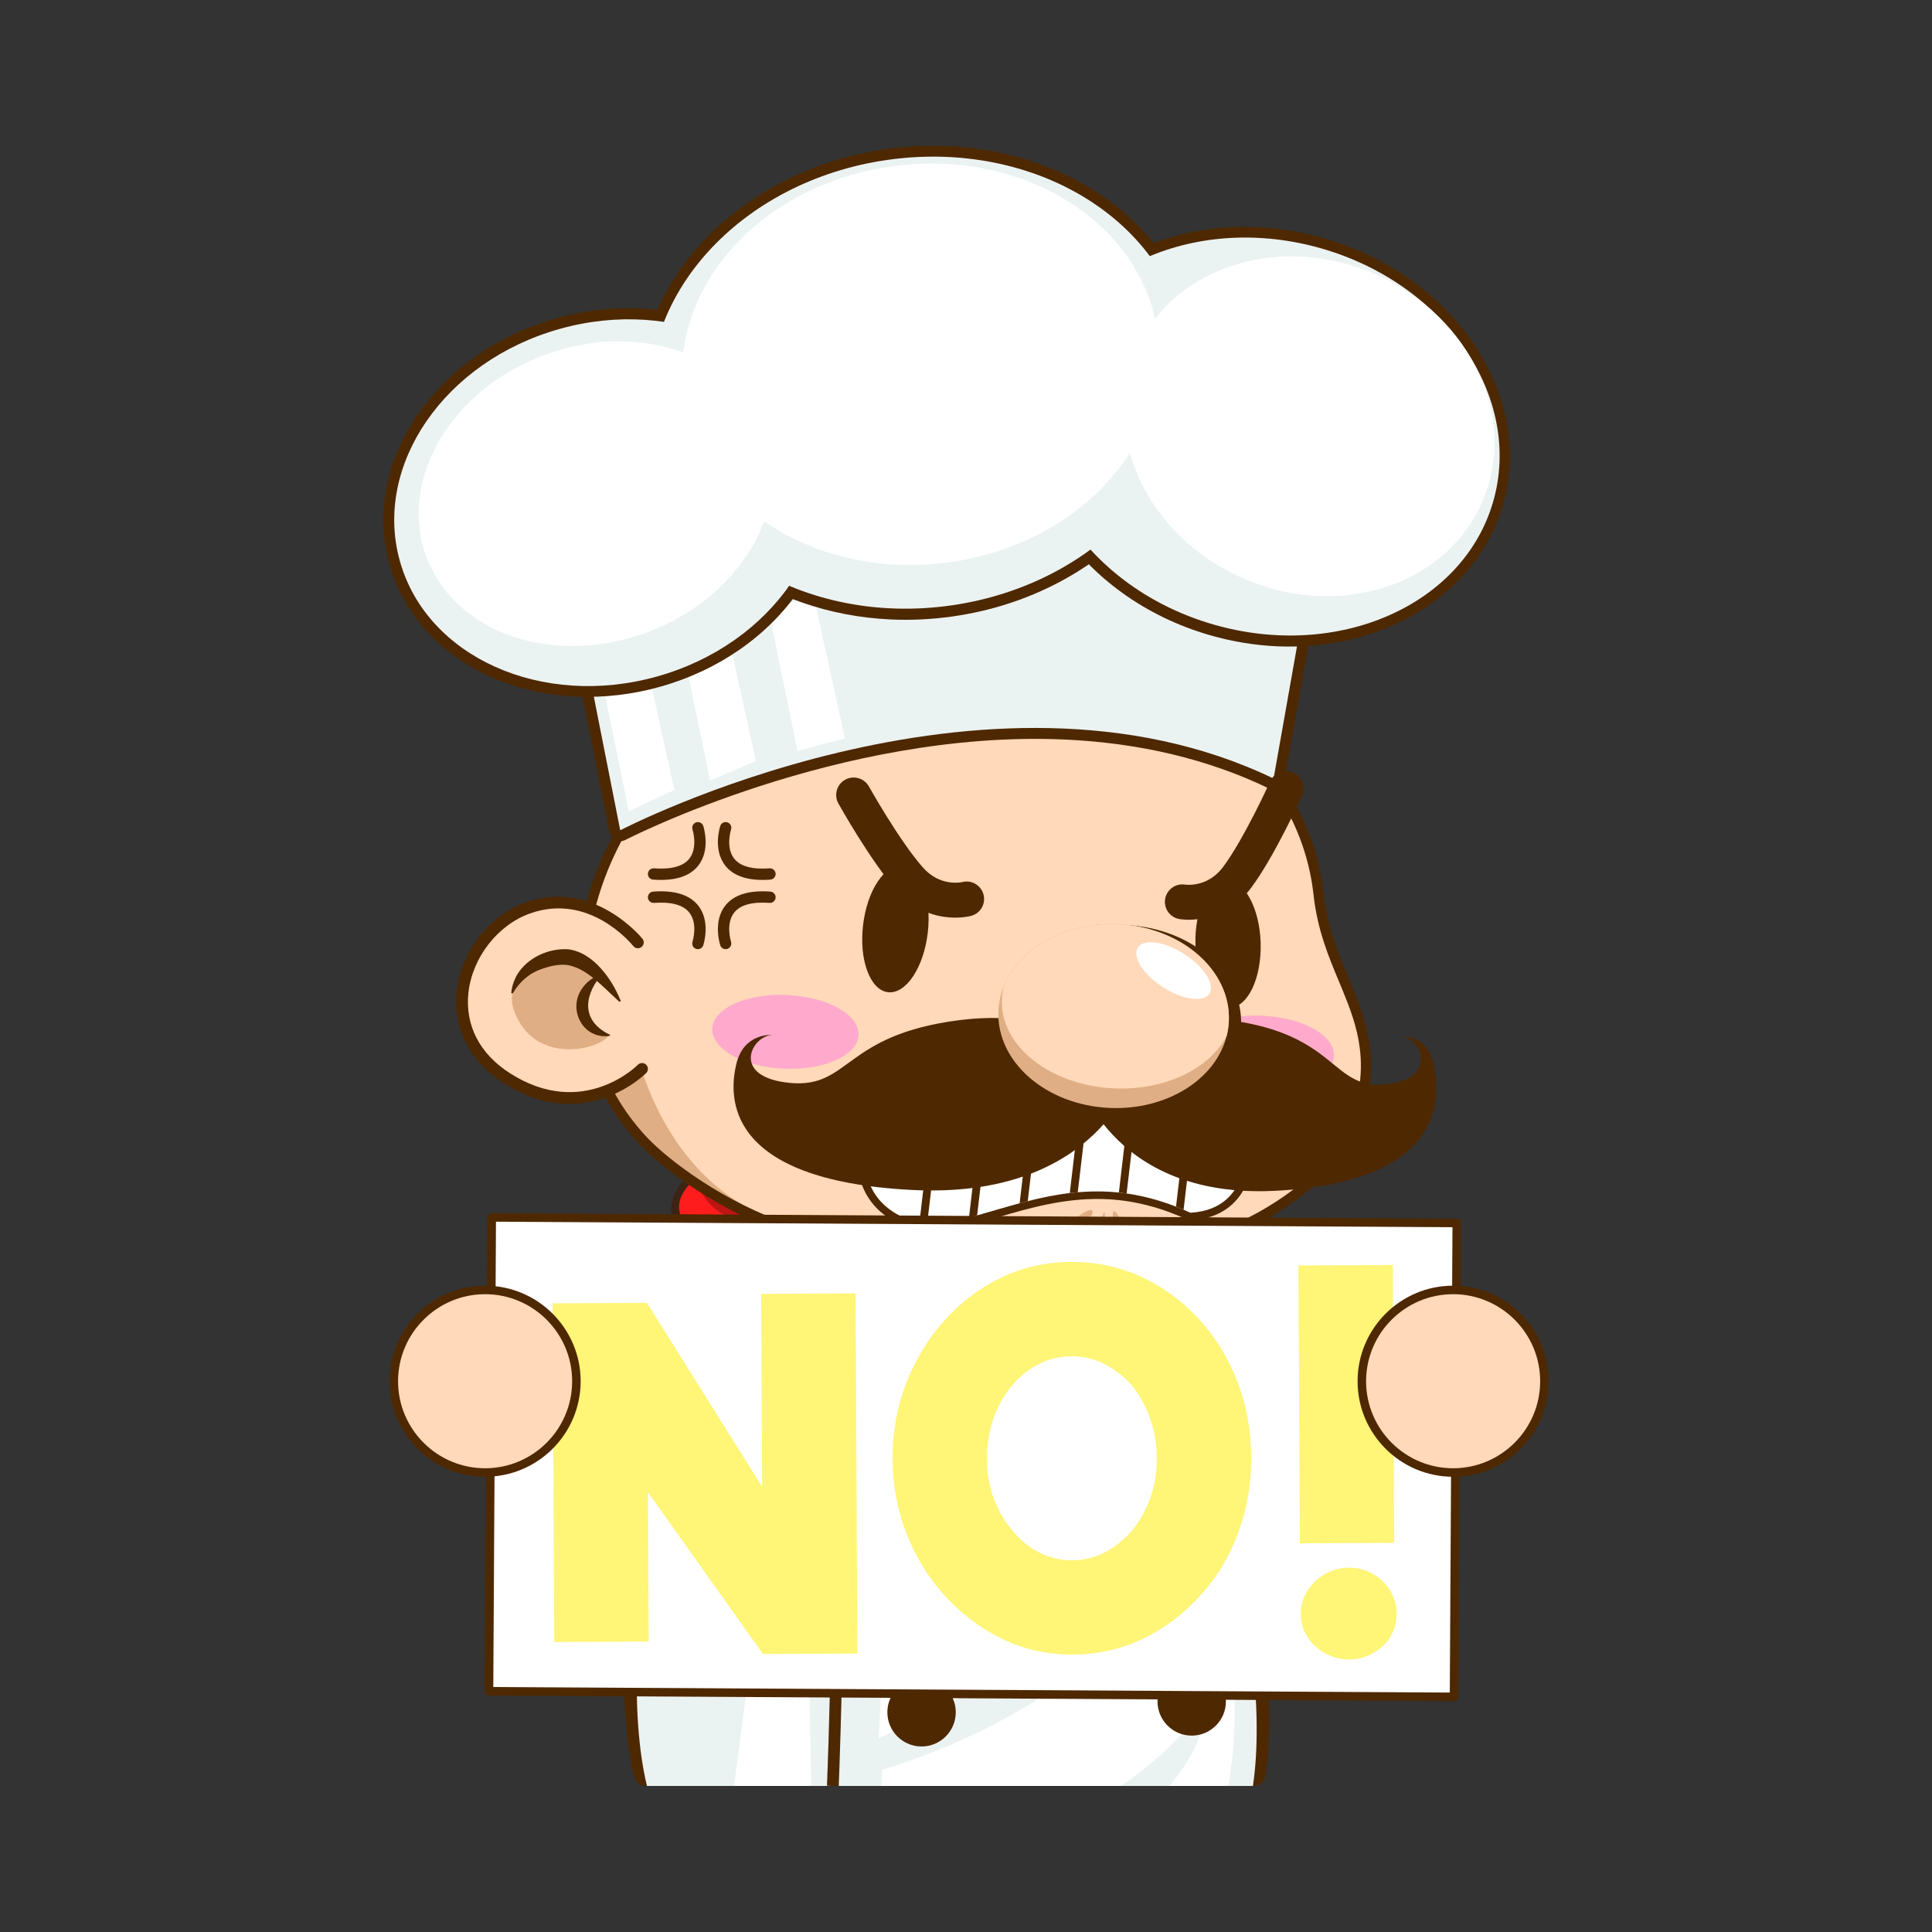 <svg id="Layer_1" enable-background="new 0 0 512 512" height="512" viewBox="0 0 512 512" width="512" xmlns="http://www.w3.org/2000/svg"><rect x="0" y="0" width="512" height="512" fill="#333333" stroke="none"/><g><g><g><path d="m171.138 473.301c-1.439 0-2.69-.986-3.027-2.384-8.925-37.03 6.12-101.74 8.686-112.254-1.756-2.914-1.751-5.457-1.386-7.163.576-2.689 2.274-4.669 3.718-5.923-1.327-4.346-1.048-8.184.84-11.438 3.809-6.564 12.772-7.735 13.152-7.781.126-.016.253-.023.38-.023.07 0 .14.003.209.007 19.147 1.291 115.131 8.068 124.45 14.7 4.023 2.863 4.943 6.132 5.006 8.37.122 4.316-2.727 7.98-4.64 9.943 3.724 11.923 22.396 74.4 16.848 111.296-.229 1.524-1.539 2.651-3.08 2.651h-161.156z" fill="#4e2800"/><path d="m332.038 473.297h-160.59c-9.456-39.237 8.709-115.229 8.709-115.229-5.335-6.986 2.699-11.345 2.699-11.345-6.363-15.186 10.65-17.272 10.65-17.272s113.776 7.671 122.848 14.127-1.391 14.833-1.391 14.833 23.065 75.11 17.075 114.886z" fill="#ebf2f2"/><path d="m325.53 473.297h-15.695c11.626-13.411 10.048-24.279 10.048-24.279-3.498 9.415-14.117 18.29-22.784 24.279h-63.557l.259-4.277c59.727-18.196 86.082-60.422 86.082-60.422 10.277 30.798 7.214 56.105 5.647 64.699z" fill="#fff"/><path d="m254.323 380.11-16.984 3.975s-9.541 6.897-5.433 17.097.928 59.494.928 59.494 38.296-17.757 54.992-31.67c16.696-13.914 22.139-22.527 22.139-22.527s-19.49-.928-25.519-14.046c0 0-2.97 16.034-28.749 20.274.001.001-9.568-15.9-1.374-32.597z" fill="#fff"/><g fill="#4e2800"><circle cx="239.158" cy="394.228" r="9.063"/><circle cx="306.753" cy="385.165" r="9.063"/><circle cx="244.225" cy="453.77" r="9.063"/><circle cx="315.816" cy="450.891" r="9.063"/><path d="m222.275 473.36-3.112-.119c1.087-28.427 1.943-72.54-.151-77.558-1.281-3.069-1.057-6.617.63-9.991 2.552-5.105 8.172-9.298 14.664-10.944 10.273-2.603 40.622-11.671 40.927-11.762l.892 2.983c-.306.092-30.717 9.178-41.054 11.798-5.641 1.429-10.485 4.999-12.645 9.318-.902 1.805-1.728 4.553-.541 7.399 3.032 7.262.67 71.568.39 78.876z"/></g><g><path d="m278.01 354.008c-36.225-1.578-86.453-16.059-95.798-24.875-10.262-9.682.789-18.11.789-18.11l142.055 6.186-.04 1.332c6.139 8.231 3.484 15.53-3.224 22.326-7.359 7.454-24.842 13.22-35.189 13.339-2.931-.011-5.813-.077-8.589-.198-.002 0-.002 0-.004 0z" fill="#3c2415"/><path d="m278.204 349.566c-37.117-1.617-86.011-15.482-94.47-22.926-2.625-2.309-3.895-4.695-3.775-7.091.159-3.178 2.692-5.707 3.828-6.687l139.237 6.063c.064.193.163.376.297.543 4.961 6.191 4.038 11.912-2.993 18.55-6.913 6.526-23.768 11.678-33.654 11.754-2.862-.018-5.721-.088-8.466-.207z" fill="#ff1c1c"/><path d="m280.004 343.854c-35.898-1.564-83.134-16.214-91.283-24.162-2.529-2.465-3.747-5.019-3.619-7.59.169-3.411 2.63-6.135 3.734-7.192l134.667 5.864c.061.206.156.403.285.582 4.771 6.619 3.852 12.761-2.981 19.916-6.718 7.034-23.046 12.639-32.61 12.766-2.768-.006-5.534-.068-8.189-.184z" fill="#bd1414"/><g><path d="m260.512 387.877c-9.116-27.048 13.272-39.428 13.499-39.55l.474-.254 10.55 2.342.316.574c.177.322 4.258 8.059-2.833 22.785-7.159 14.868-20.081 15.088-20.627 15.09l-1.044.004z" fill="#3c2415"/><path d="m274.696 349.603s-21.642 11.61-12.811 37.811c0 0 12.48-.047 19.328-14.27s2.869-21.458 2.869-21.458z" fill="#bd1414"/><path d="m274.967 349.596s-17.752 10.525-10.984 33.391c0 0 10.135-.233 15.914-12.825 5.78-12.591 2.659-18.882 2.659-18.882z" fill="#ff1c1c"/><path d="m266.685 374.076c-.127-.028-.249-.065-.365-.11-.697-.273-1.132-.834-1.224-1.577-.24-1.933 2.333-5.675 2.851-6.406.231-.327.684-.404 1.009-.172.326.231.403.683.172 1.009-1.154 1.627-2.721 4.375-2.595 5.39.026.214.115.328.315.407.722.282 2.359-.151 3.657-1.243.702-.59 1.219-2.671 1.766-4.873.795-3.198 1.784-7.178 4.028-9.889 3.653-4.414 4.56-6.356 4.569-6.376.166-.363.592-.523.958-.36.363.165.526.591.363.955-.037.083-.959 2.095-4.774 6.704-2.033 2.457-2.978 6.259-3.738 9.315-.658 2.647-1.178 4.739-2.239 5.632-1.496 1.26-3.42 1.889-4.753 1.594z" fill="#3c2415"/></g><g><path d="m312.409 386.773c7.76-27.468-15.216-38.719-15.449-38.83l-.486-.23-10.42 2.863-.287.589c-.161.331-3.852 8.261 3.962 22.616 7.89 14.494 20.806 14.071 21.352 14.045l1.043-.048z" fill="#3c2415"/><path d="m296.34 349.252s22.192 10.52 14.675 37.128c0 0-12.467.573-20.014-13.291s-3.932-21.289-3.932-21.289z" fill="#bd1414"/><path d="m296.069 349.259s18.254 9.629 12.631 32.804c0 0-10.134.271-16.533-12.017s-3.595-18.726-3.595-18.726z" fill="#ff1c1c"/><path d="m305.558 373.296c.126-.035.245-.077.359-.128.683-.308 1.089-.889 1.144-1.636.143-1.943-2.612-5.552-3.166-6.256-.247-.315-.703-.369-1.016-.121-.315.247-.369.702-.122 1.017 1.233 1.568 2.935 4.234 2.86 5.255-.016.215-.099.334-.295.422-.707.317-2.364-.033-3.714-1.059-.73-.555-1.35-2.607-2.006-4.78-.953-3.155-2.139-7.081-4.514-9.677-3.868-4.227-4.87-6.122-4.88-6.141-.183-.354-.617-.493-.974-.312-.355.183-.496.616-.315.972.041.081 1.062 2.044 5.101 6.458 2.152 2.352 3.286 6.104 4.196 9.118.789 2.611 1.412 4.675 2.516 5.514 1.556 1.183 3.51 1.716 4.826 1.354z" fill="#3c2415"/></g><g><path d="m285.59 361.762c-8.13.41-14.9-12.181-15.322-20.546-.502-9.94 8.073-10.373 13.747-10.66s14.249-.719 14.751 9.221c.422 8.366-5.046 21.575-13.176 21.985z" fill="#3c2415"/><path d="m297.319 339.85c.395 7.818-4.731 20.109-11.802 20.466s-13.408-11.355-13.803-19.173c-.395-7.819 5.303-8.783 12.374-9.14s12.837.029 13.231 7.847z" fill="#bd1414"/><path d="m297.273 338.94c.352 6.98-4.381 17.96-10.887 18.289-6.506.328-12.321-10.119-12.674-17.099-.352-6.98 4.892-7.849 11.398-8.178s11.811.007 12.163 6.988z" fill="#ff1c1c"/><ellipse cx="290.906" cy="337.957" fill="#fff" rx="3.547" ry="5.245" transform="matrix(.61 -.793 .793 .61 -154.338 362.432)"/></g><g><path d="m361.449 288.964c-.25 1.454-.539 2.844-.921 4.199-1.231 4.653-3.219 8.774-5.777 12.414-2.913 4.143-14.629 13.119-32.315 21.762-15.494 3.886-37.077 7.539-62.809 6.491-20.12-.824-37.238-4.281-50.469-7.985-2.079-.683-4.114-1.447-6.114-2.271-15.014-6.181-27.51-15.796-32.751-21.427-3.087-3.314-5.847-6.977-8.163-11.057-.463-.81-.916-1.64-1.346-2.49-1.349-2.667-2.513-5.512-3.463-8.525-.739-2.359-1.372-4.766-1.839-7.166-.945-4.55-1.409-9.163-1.416-13.766-.212-44.53 41.009-88.991 103.793-88.221 1.391.019 2.782.048 4.182.109 5.019.219 9.942.734 14.729 1.514 39.072 6.304 68.965 30.62 72.683 64.538 1.103 9.981 4.568 17.498 7.595 24.809 2.085 5.099 3.945 10.084 4.646 15.714.441 3.481.435 7.2-.245 11.358z" fill="#ffd9b9"/><path d="m203.044 323.573c-15.014-6.181-27.51-15.796-32.751-21.427-3.087-3.314-5.847-6.977-8.163-11.057-.463-.81-.916-1.64-1.346-2.49 2.974-.785 6.368-2.362 9.185-5.501 0 0 6.472 24.605 27.106 36.288 2.688 1.52 4.632 2.924 5.969 4.187z" fill="#e0ae84"/><path d="m209.098 327.197c-.122-.005-.244-.026-.365-.066-18.018-5.94-33.451-17.646-39.427-24.064-3.288-3.537-6.098-7.343-8.352-11.316-2.024-3.537-3.68-7.329-4.919-11.268-.783-2.497-1.414-4.96-1.874-7.319-.948-4.559-1.433-9.282-1.439-14.019-.101-21.32 9.333-42.972 25.881-59.397 19.986-19.838 48.139-30.554 79.271-30.174 6.395.073 12.845.621 19.117 1.642 41.189 6.642 70.16 32.441 73.805 65.726.972 8.823 3.838 15.683 6.611 22.316l.884 2.123c2 4.885 4.011 10.145 4.739 16.063.493 3.869.411 7.713-.252 11.743-.274 1.621-.583 3.037-.947 4.337-1.218 4.605-3.23 8.93-5.975 12.833-5.399 7.697-21.364 19.356-33.088 22.289-.721.181-1.454-.26-1.635-.982s.258-1.454.982-1.635c11.183-2.797 26.396-13.897 31.535-21.222 2.561-3.643 4.438-7.678 5.58-11.993.342-1.224.63-2.55.888-4.07.62-3.764.697-7.352.236-10.964-.688-5.594-2.629-10.662-4.557-15.373l-.878-2.11c-2.846-6.81-5.789-13.852-6.804-23.061-3.509-32.046-31.597-56.916-71.556-63.359-6.141-.999-12.444-1.533-18.717-1.607-30.407-.371-57.872 10.068-77.341 29.391-16.04 15.92-25.182 36.869-25.085 57.476.006 4.56.471 9.099 1.386 13.495.442 2.277 1.049 4.641 1.803 7.043 1.179 3.753 2.758 7.367 4.689 10.74 2.154 3.796 4.838 7.432 7.983 10.815 5.786 6.214 20.762 17.558 38.298 23.339.707.234 1.091.996.859 1.703-.192.586-.75.95-1.336.925z" fill="#4e2800"/></g><path d="m318.776 322.979c-1.01.205-2.084.34-3.194.403-.327.018-.653-.044-.95-.181-6.853-3.163-13.82-4.97-20.709-5.374-5.09-.298-10.412.135-16.27 1.323-4.596.932-8.894 2.184-13.05 3.394-3.702 1.078-7.199 2.096-10.537 2.773-6.757 1.371-11.685 1.035-15.976-1.087-1.507-.746-5.511-2.725-8.247-7.279-2.66-4.427-2.792-9.111-2.435-12.26.058-.508.308-.976.7-1.305.381-.32.381-.32 17.372-4.081 7.862-1.756 17.639-3.914 27.388-6.066 9.21-2.033 18.395-4.06 25.916-5.738.012-.003.025-.006.038-.008.388-.079.79-.041 1.157.11.197.074 1.851.653 4.28 1.504 21.627 7.576 25.938 9.192 26.637 9.645.121.079.234.17.335.272 1.225 1.24 1.418 7.656-.063 12.519-1.895 6.222-6.18 10.177-12.392 11.436z" fill="#4e2800"/><path d="m315.467 321.389c-.609-.285-1.214-.55-1.804-.797-.681-.29-1.349-.563-2.003-.818-4.987-1.948-9.416-2.958-13.094-3.487-.714-.1-1.395-.186-2.052-.257-.875-.088-1.705-.154-2.47-.203-2.891-.169-5.703-.099-8.421.136-.712.063-1.421.135-2.119.215-3.888.452-7.596 1.234-11.138 2.136-.729.178-1.446.365-2.152.559-3.976 1.072-7.729 2.241-11.266 3.213-.737.19-1.452.386-2.154.549-3.961.997-7.646 1.642-11.057 1.477-.7-.032-1.387-.096-2.072-.202-1.623-.253-3.189-.731-4.685-1.468-1.339-.667-4.99-2.468-7.423-6.515-2.604-4.339-2.403-8.88-2.161-11.01.01-.002 16.513-3.654 16.513-3.654.137-.028.282-.067.429-.097.694-.151 1.405-.316 2.138-.474 3.475-.776 7.254-1.614 11.19-2.483.713-.155 1.437-.312 2.148-.476 12.705-2.811 26.731-5.9 37.401-8.278.534.218 29.476 10.257 30.592 10.98.451.456 3.053 19.978-14.34 20.954z" fill="#fff"/><path d="m164.241 222.925c-.386-.017-.77-.111-1.128-.283-.822-.395-1.411-1.154-1.588-2.049l-12.255-61.999c-.128-.647-.031-1.319.275-1.903.226-.433 5.71-10.735 20.203-21.899 13.216-10.18 36.838-23.077 74.326-26.703 11.362-1.099 22.54-1.42 33.224-.955 49.609 2.16 74.364 20.196 75.393 20.962.879.655 1.313 1.749 1.122 2.829l-13.45 75.904c-.158.893-.725 1.66-1.532 2.073-.452.232-.951.337-1.446.315-.388-.017-.773-.112-1.131-.285-16.033-7.726-34.31-12.086-54.326-12.957-59.349-2.584-115.661 26.333-116.222 26.626-.458.237-.963.345-1.465.324z" fill="#4e2800"/><path d="m152.112 158.032 12.255 61.999s96.866-50.467 173.143-13.708l13.45-75.904s-35.362-26.338-106.608-19.447c-71.244 6.89-92.24 47.06-92.24 47.06z" fill="#ebf2f2"/><path d="m158.942 177.577 7.722 37.409 12.051-5.643-7.866-35.624z" fill="#fff"/><path d="m180.452 169.45 7.722 37.408 12.156-5.163-7.972-36.104z" fill="#fff"/><path d="m203.636 161.617 7.722 37.408 12.554-3.361-8.37-37.906z" fill="#fff"/><g fill="#4e2800"><ellipse cx="237.357" cy="246.126" rx="16.884" ry="8.636" transform="matrix(.116 -.993 .993 .116 -34.644 453.326)"/><ellipse cx="325.366" cy="249.958" rx="8.636" ry="16.884" transform="matrix(1 -.029 .029 1 -7.169 9.62)"/></g><ellipse cx="208.044" cy="273.302" fill="#fac" rx="9.774" ry="19.402" transform="matrix(.044 -.999 .999 .044 -74.051 469.259)"/><ellipse cx="333.982" cy="278.786" fill="#fac" rx="9.774" ry="19.402" transform="matrix(.044 -.999 .999 .044 40.929 600.323)"/><g fill="#4e2800"><path d="m300.659 284.23s-15.104-17.783-46.174-13.91-29.13 18.176-45.15 16.661-10.078-12.718-4.532-12.706c0 0-7.671-.772-9.678 7.728s-3.351 30.73 46.377 33.339c49.729 2.608 59.157-31.112 59.157-31.112z"/><path d="m285.156 284.195s13.654-17.718 41.567-13.711c27.913 4.008 26.107 18.301 40.515 16.855s9.114-12.675 4.128-12.686c0 0 6.899-.739 8.666 7.77s2.88 30.744-41.833 33.139c-44.713 2.394-53.043-31.367-53.043-31.367z"/><ellipse cx="297.144" cy="270.221" rx="25.242" ry="31.646" transform="matrix(.044 -.999 .999 .044 14.252 555.328)"/></g><path d="m325.656 270.594c-.059 1.348-.251 2.659-.577 3.933-2.868 11.47-15.842 19.747-31.014 19.086-16.862-.734-30.055-12.229-29.47-25.679.102-2.333.614-4.566 1.475-6.668 4.094-10.025 16.178-16.958 30.115-16.351 16.863.734 30.057 12.229 29.471 25.679z" fill="#e0ae84"/><path d="m325.656 270.594c-.059 1.348-.251 2.659-.577 3.933-4.459 8.637-16.247 14.493-29.811 13.902-16.966-.739-30.294-11.294-29.759-23.572.053-1.224.241-2.431.562-3.591 4.094-10.025 16.178-16.958 30.115-16.351 16.862.734 30.056 12.229 29.47 25.679z" fill="#ffd9b9"/><ellipse cx="311.04" cy="257.25" fill="#fff" rx="5.218" ry="11.277" transform="matrix(.541 -.841 .841 .541 -73.595 379.64)"/><g fill="#4e2800"><path d="m152.894 184.597c-24.502-1.067-44.012-14.862-49.704-35.145-7.556-26.926 12.332-56.139 44.333-65.119 7.28-2.043 14.694-2.916 22.035-2.597 24.503 1.067 44.013 14.862 49.704 35.145 3.688 13.141 1.042 27.177-7.448 39.523-8.378 12.182-21.477 21.272-36.886 25.596-7.279 2.043-14.693 2.917-22.034 2.597z"/><path d="m236.174 164.169c-16.467-.717-32.128-6.213-44.097-15.475-12.268-9.493-20.133-22.573-22.148-36.83-4.825-34.145 24.324-66.598 64.978-72.344 5.405-.764 10.867-1.032 16.234-.799 16.467.717 32.128 6.213 44.097 15.475 12.268 9.493 20.133 22.573 22.148 36.83 4.825 34.146-24.324 66.599-64.978 72.344-5.405.764-10.867 1.033-16.234.799z"/><path d="m338.545 171.282c-6.014-.262-12.057-1.26-17.962-2.966-34.474-9.963-55.705-41.65-47.329-70.637 6.733-23.299 31.303-38.707 59.75-37.468 6.014.262 12.057 1.26 17.962 2.966 34.474 9.962 55.705 41.65 47.328 70.637-6.732 23.299-31.302 38.706-59.749 37.468z"/></g><g fill="#ebf2f2"><ellipse cx="161.226" cy="133.167" rx="57.381" ry="47.823" transform="matrix(.963 -.27 .27 .963 -29.983 48.511)"/><ellipse cx="243.658" cy="101.445" rx="71.565" ry="59.643" transform="matrix(.99 -.14 .14 .99 -11.797 35.091)"/><ellipse cx="335.775" cy="115.746" rx="51.824" ry="62.182" transform="matrix(.278 -.961 .961 .278 131.36 406.188)"/></g><g><g><path d="m169.042 249.746s-12.174-15.264-29.22-9.097c-17.047 6.167-26.111 31.955-5.47 45.112 20.64 13.157 35.794-2.49 35.794-2.49z" fill="#ffd9b9"/><path d="m149.684 292.526c-4.848-.211-10.309-1.716-16.17-5.452-9.003-5.739-13.547-14.624-12.468-24.378 1.165-10.536 8.498-19.985 18.246-23.512 17.891-6.471 30.839 9.429 30.967 9.591.536.672.425 1.65-.245 2.186-.671.537-1.65.428-2.188-.243-.47-.587-11.707-14.31-27.474-8.605-8.523 3.083-15.189 11.688-16.21 20.926-.957 8.654 2.966 16.258 11.047 21.409 19.344 12.332 33.696-2.113 33.838-2.26.599-.617 1.585-.633 2.202-.035.618.599.634 1.584.036 2.202-.118.119-8.674 8.732-21.581 8.171z" fill="#4e2800"/></g></g><path d="m158.881 258.487s-7.769-6.178-13.784-3.588-13.291 6.716-7.087 16.536 20.252 6.838 23.236 3.128c-4.912-.791-8.21-4.961-7.879-9.069.243-3.016 2.421-5.732 5.514-7.007z" fill="#e0ae84"/><path d="m164.143 265.479c-4.381-3.915-8.747-9.123-14.179-9.794-2.529-.181-5.162.59-7.484 1.514-2.434 1.068-4.743 2.941-6.579 6.031l-.415-.018c.134-1.748.709-3.405 1.565-4.916 2.696-4.465 8.184-6.977 13.312-6.743 3.52.346 6.564 2.496 8.852 5.058 2.298 2.562 4.043 5.543 5.314 8.714z" fill="#4e2800"/><path d="m159.111 258.697c-4.662 5.784-4.713 12.127 2.579 15.548 0 0-.132.282-.132.282-7.129 1.021-11.298-7.157-7.185-12.732 1.135-1.549 2.589-2.766 4.508-3.309z" fill="#4e2800"/><ellipse cx="346.765" cy="113.058" fill="#fff" rx="43.929" ry="50.032" transform="matrix(.407 -.914 .914 .407 102.478 383.894)"/><ellipse cx="157.969" cy="130.787" fill="#fff" rx="47.927" ry="39.215" transform="matrix(.936 -.351 .351 .936 -35.887 63.859)"/><ellipse cx="243.876" cy="96.422" fill="#fff" rx="63.32" ry="52.992" transform="matrix(.993 -.122 .122 .993 -9.96 30.542)"/><path d="m313.943 243.707c-.822-.048-1.334-.135-1.427-.152-2.516-.456-4.186-2.866-3.729-5.381.453-2.499 2.834-4.159 5.329-3.738.338.035 5.961.775 10.042-4.72 5.621-7.571 12.372-22.484 12.439-22.634 1.056-2.332 3.797-3.36 6.125-2.318 2.33 1.05 3.37 3.792 2.319 6.124-.294.647-7.229 15.971-13.45 24.348-6.099 8.214-14.356 8.663-17.648 8.471z" fill="#4e2800"/><path d="m255.97 242.983c.814-.118 1.318-.248 1.409-.274 2.468-.669 3.926-3.212 3.256-5.68-.665-2.452-3.178-3.902-5.629-3.27-.333.063-5.873 1.281-10.408-3.846-6.247-7.063-14.246-21.346-14.325-21.49-1.251-2.233-4.07-3.024-6.301-1.787-2.232 1.245-3.034 4.066-1.788 6.299.348.62 8.566 15.296 15.479 23.111 6.778 7.666 15.044 7.408 18.307 6.937z" fill="#4e2800"/><g fill="#4e2800"><path d="m248.857 297.53-.38 3.158-.192 1.62-2.548 21.801c-.7-.032-1.387-.096-2.072-.202l2.482-21.124.192-1.62.458-3.878z"/><path d="m261.882 297.206-.067.524-.19 1.63-2.677 22.725c-.737.19-1.452.386-2.154.549l2.683-22.798.19-1.63.154-1.256z"/><path d="m274.895 296.873-2.53 21.44c-.729.178-1.446.365-2.152.559l2.583-21.982.029-.261.743.094.01-.002z"/><path d="m287.909 296.54-2.286 19.422c-.712.063-1.421.135-2.119.215l2.338-19.871z"/><path d="m300.934 296.215-2.369 20.071c-.714-.1-1.395-.186-2.052-.257l2.351-20.057z"/><path d="m316.489 296.49-.048.469-2.779 23.634c-.681-.29-1.349-.563-2.003-.818l2.771-23.52.031.004z"/></g><path d="m279.603 327.498s8.041-7.559 9.701-6.761-5.318 8.139-5.318 8.139 1.484-3.597-4.383-1.378z" fill="#e0ae84"/><path d="m292.68 327.113s.3-5.962-.014-5.879-1.919 5.749-1.919 5.749.379-.792 1.933.13z" fill="#e0ae84"/><path d="m296.149 327.516s-1.895-5.933-1.013-6.502c.882-.57 3.636 6.153 3.636 6.153s-2.809-3.456-2.623.349z" fill="#e0ae84"/></g><path d="m185.262 348.118s16.763 17.814 42.337 24.837c-9.408.464-9.806 2.783-9.806 2.783-6.366-2.354-13.495-5.481-21.003-9.673-4.727-2.64-8.986-5.357-12.787-8.017-1.868-1.647-2.635-4.141 1.259-9.93z" fill="#fff"/><g fill="#4e2800"><path d="m202.105 233.188c-4.607 0-7.938-1.279-9.919-3.816-3.31-4.236-1.391-10.23-1.308-10.483.259-.788 1.108-1.213 1.894-.956.786.259 1.214 1.104.957 1.891-.023.072-1.492 4.757.83 7.712 1.612 2.053 4.771 2.92 9.379 2.582.822-.051 1.545.56 1.606 1.386s-.56 1.545-1.386 1.606c-.711.053-1.396.078-2.053.078z"/><path d="m192.3 251.537c-.63 0-1.215-.399-1.423-1.03-.083-.253-2.002-6.247 1.308-10.483 2.264-2.899 6.292-4.157 11.972-3.738.826.061 1.446.78 1.386 1.606-.061.826-.783 1.436-1.606 1.386-4.612-.343-7.766.529-9.379 2.582-2.327 2.963-.845 7.666-.83 7.713.255.787-.175 1.633-.961 1.89-.155.05-.312.074-.467.074z"/><path d="m175.145 233.188c-.658 0-1.342-.026-2.053-.078-.826-.061-1.446-.78-1.386-1.606.061-.826.78-1.436 1.606-1.386 4.608.338 7.766-.529 9.379-2.582 2.327-2.963.845-7.666.83-7.713-.255-.787.175-1.633.961-1.89.79-.256 1.631.17 1.89.956.083.253 2.002 6.247-1.308 10.483-1.981 2.537-5.313 3.816-9.919 3.816z"/><path d="m184.947 251.539c-.156 0-.313-.024-.469-.076-.786-.259-1.214-1.104-.957-1.891.023-.072 1.492-4.757-.83-7.712-1.612-2.053-4.771-2.921-9.379-2.582-.828.048-1.545-.56-1.606-1.386s.56-1.545 1.386-1.606c5.681-.418 9.708.84 11.972 3.738 3.31 4.236 1.391 10.23 1.308 10.483-.208.631-.795 1.032-1.425 1.032z"/></g></g><g fill="#fff"><path d="m203.137 407.478s.883 5.374 11.838 7.494c0 0-4.157 4.417-9.941 4.24 0 0 1.637 4.417 9.058 2.474l.883 51.612h-20.447z"/><ellipse cx="198.034" cy="380.97" rx="19.764" ry="12.668" transform="matrix(.983 -.186 .186 .983 -67.509 43.564)"/><path d="m205.912 416.556 6.714-2.162s-5.558-1.275-6.361-11.838c-.802-10.562 4.335-14.274 4.335-14.274l-30.87-.776s10.766 22.52 22.007 30.667z"/></g></g><g><path clip-rule="evenodd" d="m340.011 402.4c0-6.086-4.941-11.027-11.027-11.027s-11.026 4.941-11.026 11.027v30.024c0 6.086 4.941 11.027 11.026 11.027s11.027-4.941 11.027-11.027z" fill="#ff1400" fill-rule="evenodd"/><path d="m328.986 444.579c-6.703 0-12.154-5.453-12.154-12.155v-30.024c0-6.703 5.451-12.155 12.154-12.155 6.7 0 12.151 5.453 12.151 12.155v30.024c0 6.703-5.452 12.155-12.151 12.155zm0-52.078c-5.46 0-9.901 4.441-9.901 9.9v30.024c0 5.458 4.441 9.9 9.901 9.9 5.457 0 9.898-4.441 9.898-9.9v-30.024c0-5.459-4.441-9.9-9.898-9.9z" fill="#4e2800"/></g><g><path clip-rule="evenodd" d="m325.746 396.735s6.167 3.9 7.164 7.164c.998 3.265 0 28.115 7.618 28.568 7.619.454 6.712-27.933 3.628-35.007-3.083-7.074-19.498-10.067-19.498-10.067z" fill="#ff1400" fill-rule="evenodd"/><path d="m340.703 433.6c-.084 0-.163-.003-.242-.007-6.746-.402-7.587-14.606-8.146-24.005-.143-2.411-.276-4.687-.48-5.359-.719-2.349-5.073-5.518-6.691-6.54-.288-.182-.477-.485-.518-.822l-1.088-9.341c-.041-.355.09-.709.349-.953.262-.243.617-.345.972-.287.696.127 17.043 3.187 20.332 10.723 2.663 6.113 3.856 27.775-.771 34.402-1.243 1.779-2.666 2.189-3.717 2.189zm-13.897-37.521c1.569 1.046 6.228 4.363 7.183 7.49.271.889.384 2.63.579 5.885.413 7.013 1.278 21.605 6.027 21.889.259.013 1.077.07 1.976-1.222 4.089-5.856 2.934-26.745.553-32.211-2.104-4.824-12.011-7.944-17.166-9.099z" fill="#4e2800"/></g><g><path clip-rule="evenodd" d="m386.056 324.107-255.737-1.477-.725 125.572 255.737 1.477z" fill="#fff" fill-rule="evenodd"/><path d="m385.331 450.806c-.003 0-.003 0-.006-.001l-255.737-1.477c-.623-.003-1.123-.511-1.121-1.132l.725-125.572c0-.3.122-.585.335-.796.21-.21.419-.342.797-.324l255.737 1.477c.623.003 1.123.511 1.121 1.132l-.725 125.572c0 .3-.122.585-.335.796-.209.207-.494.325-.791.325zm-254.605-3.725 253.484 1.464.713-123.318-253.484-1.464z" fill="#4e2800"/></g><g clip-rule="evenodd" fill="#fff577" fill-rule="evenodd"><path d="m146.893 435.152-.456-89.752 25.008-.127 30.536 48.751-.26-51.128 25.008-.127.486 95.448-25.008.128-30.507-42.916.202 39.597z"/><path d="m283.794 334.42c6.762-.034 13.067 1.323 18.917 4.072 5.849 2.749 11.009 6.613 15.481 11.592 4.192 4.702 7.462 10.128 9.808 16.276 2.347 6.148 3.538 12.787 3.575 19.919.035 6.947-1.089 13.529-3.373 19.746s-5.499 11.652-9.643 16.305c-4.421 5.024-9.541 8.964-15.362 11.819s-12.112 4.299-18.873 4.334c-6.669.034-12.905-1.347-18.709-4.143-5.803-2.795-10.941-6.683-15.412-11.662-4.191-4.61-7.507-10.012-9.947-16.205-2.44-6.194-3.677-12.764-3.712-19.711-.037-7.132 1.133-13.784 3.51-19.956 2.377-6.171 5.637-11.63 9.781-16.375 4.421-5.024 9.519-8.94 15.293-11.748 5.775-2.807 11.997-4.229 18.666-4.263zm15.703 32.191c-2.147-2.224-4.526-3.981-7.134-5.271-2.609-1.29-5.446-1.927-8.511-1.911-2.973.015-5.78.681-8.422 1.998s-4.933 3.097-6.872 5.342c-2.217 2.525-3.944 5.49-5.181 8.894-1.236 3.405-1.845 7.062-1.825 10.973.02 3.91.665 7.515 1.936 10.814s3.028 6.199 5.271 8.7c1.963 2.318 4.272 4.123 6.927 5.413s5.469 1.927 8.442 1.912c3.065-.016 5.895-.682 8.491-1.998 2.596-1.317 4.955-3.144 7.08-5.484 2.125-2.523 3.806-5.441 5.043-8.753s1.846-6.923 1.826-10.834c-.019-3.91-.665-7.561-1.937-10.953-1.273-3.391-2.984-6.339-5.134-8.842z"/><path d="m369.104 335.237.375 73.635-25.008.127-.375-73.635zm-11.486 104.539c-1.751.009-3.411-.306-4.981-.947-1.569-.641-2.932-1.49-4.089-2.55-1.157-1.059-2.084-2.328-2.783-3.807-.699-1.478-1.052-3.051-1.061-4.718s.329-3.243 1.012-4.729c.683-1.485 1.598-2.787 2.744-3.904 1.145-1.117 2.5-2.004 4.062-2.661 1.563-.656 3.22-.989 4.97-.998s3.387.307 4.91.948 2.864 1.514 4.021 2.619 2.062 2.398 2.714 3.876c.652 1.479.983 3.052.991 4.719.009 1.667-.306 3.243-.943 4.729-.637 1.485-1.529 2.763-2.674 3.834-1.146 1.071-2.477 1.935-3.995 2.591-1.515.657-3.149.99-4.898.998z"/></g><g><circle cx="128.558" cy="366.037" fill="#ffd9b9" r="24.194"/><path d="m128.558 391.358c-13.961 0-25.32-11.359-25.32-25.32 0-13.963 11.359-25.322 25.32-25.322s25.32 11.359 25.32 25.322c.001 13.961-11.359 25.32-25.32 25.32zm0-48.386c-12.718 0-23.068 10.346-23.068 23.066 0 12.718 10.349 23.065 23.068 23.065s23.068-10.346 23.068-23.065c0-12.72-10.349-23.066-23.068-23.066z" fill="#4e2800"/></g><g><circle cx="385.093" cy="366.037" fill="#ffd9b9" r="24.194"/><path d="m385.092 391.358c-13.961 0-25.318-11.359-25.318-25.32 0-13.963 11.356-25.322 25.318-25.322s25.32 11.359 25.32 25.322c.001 13.961-11.359 25.32-25.32 25.32zm0-48.386c-12.718 0-23.065 10.346-23.065 23.066 0 12.718 10.346 23.065 23.065 23.065s23.068-10.346 23.068-23.065c0-12.72-10.349-23.066-23.068-23.066z" fill="#4e2800"/></g></g></svg>